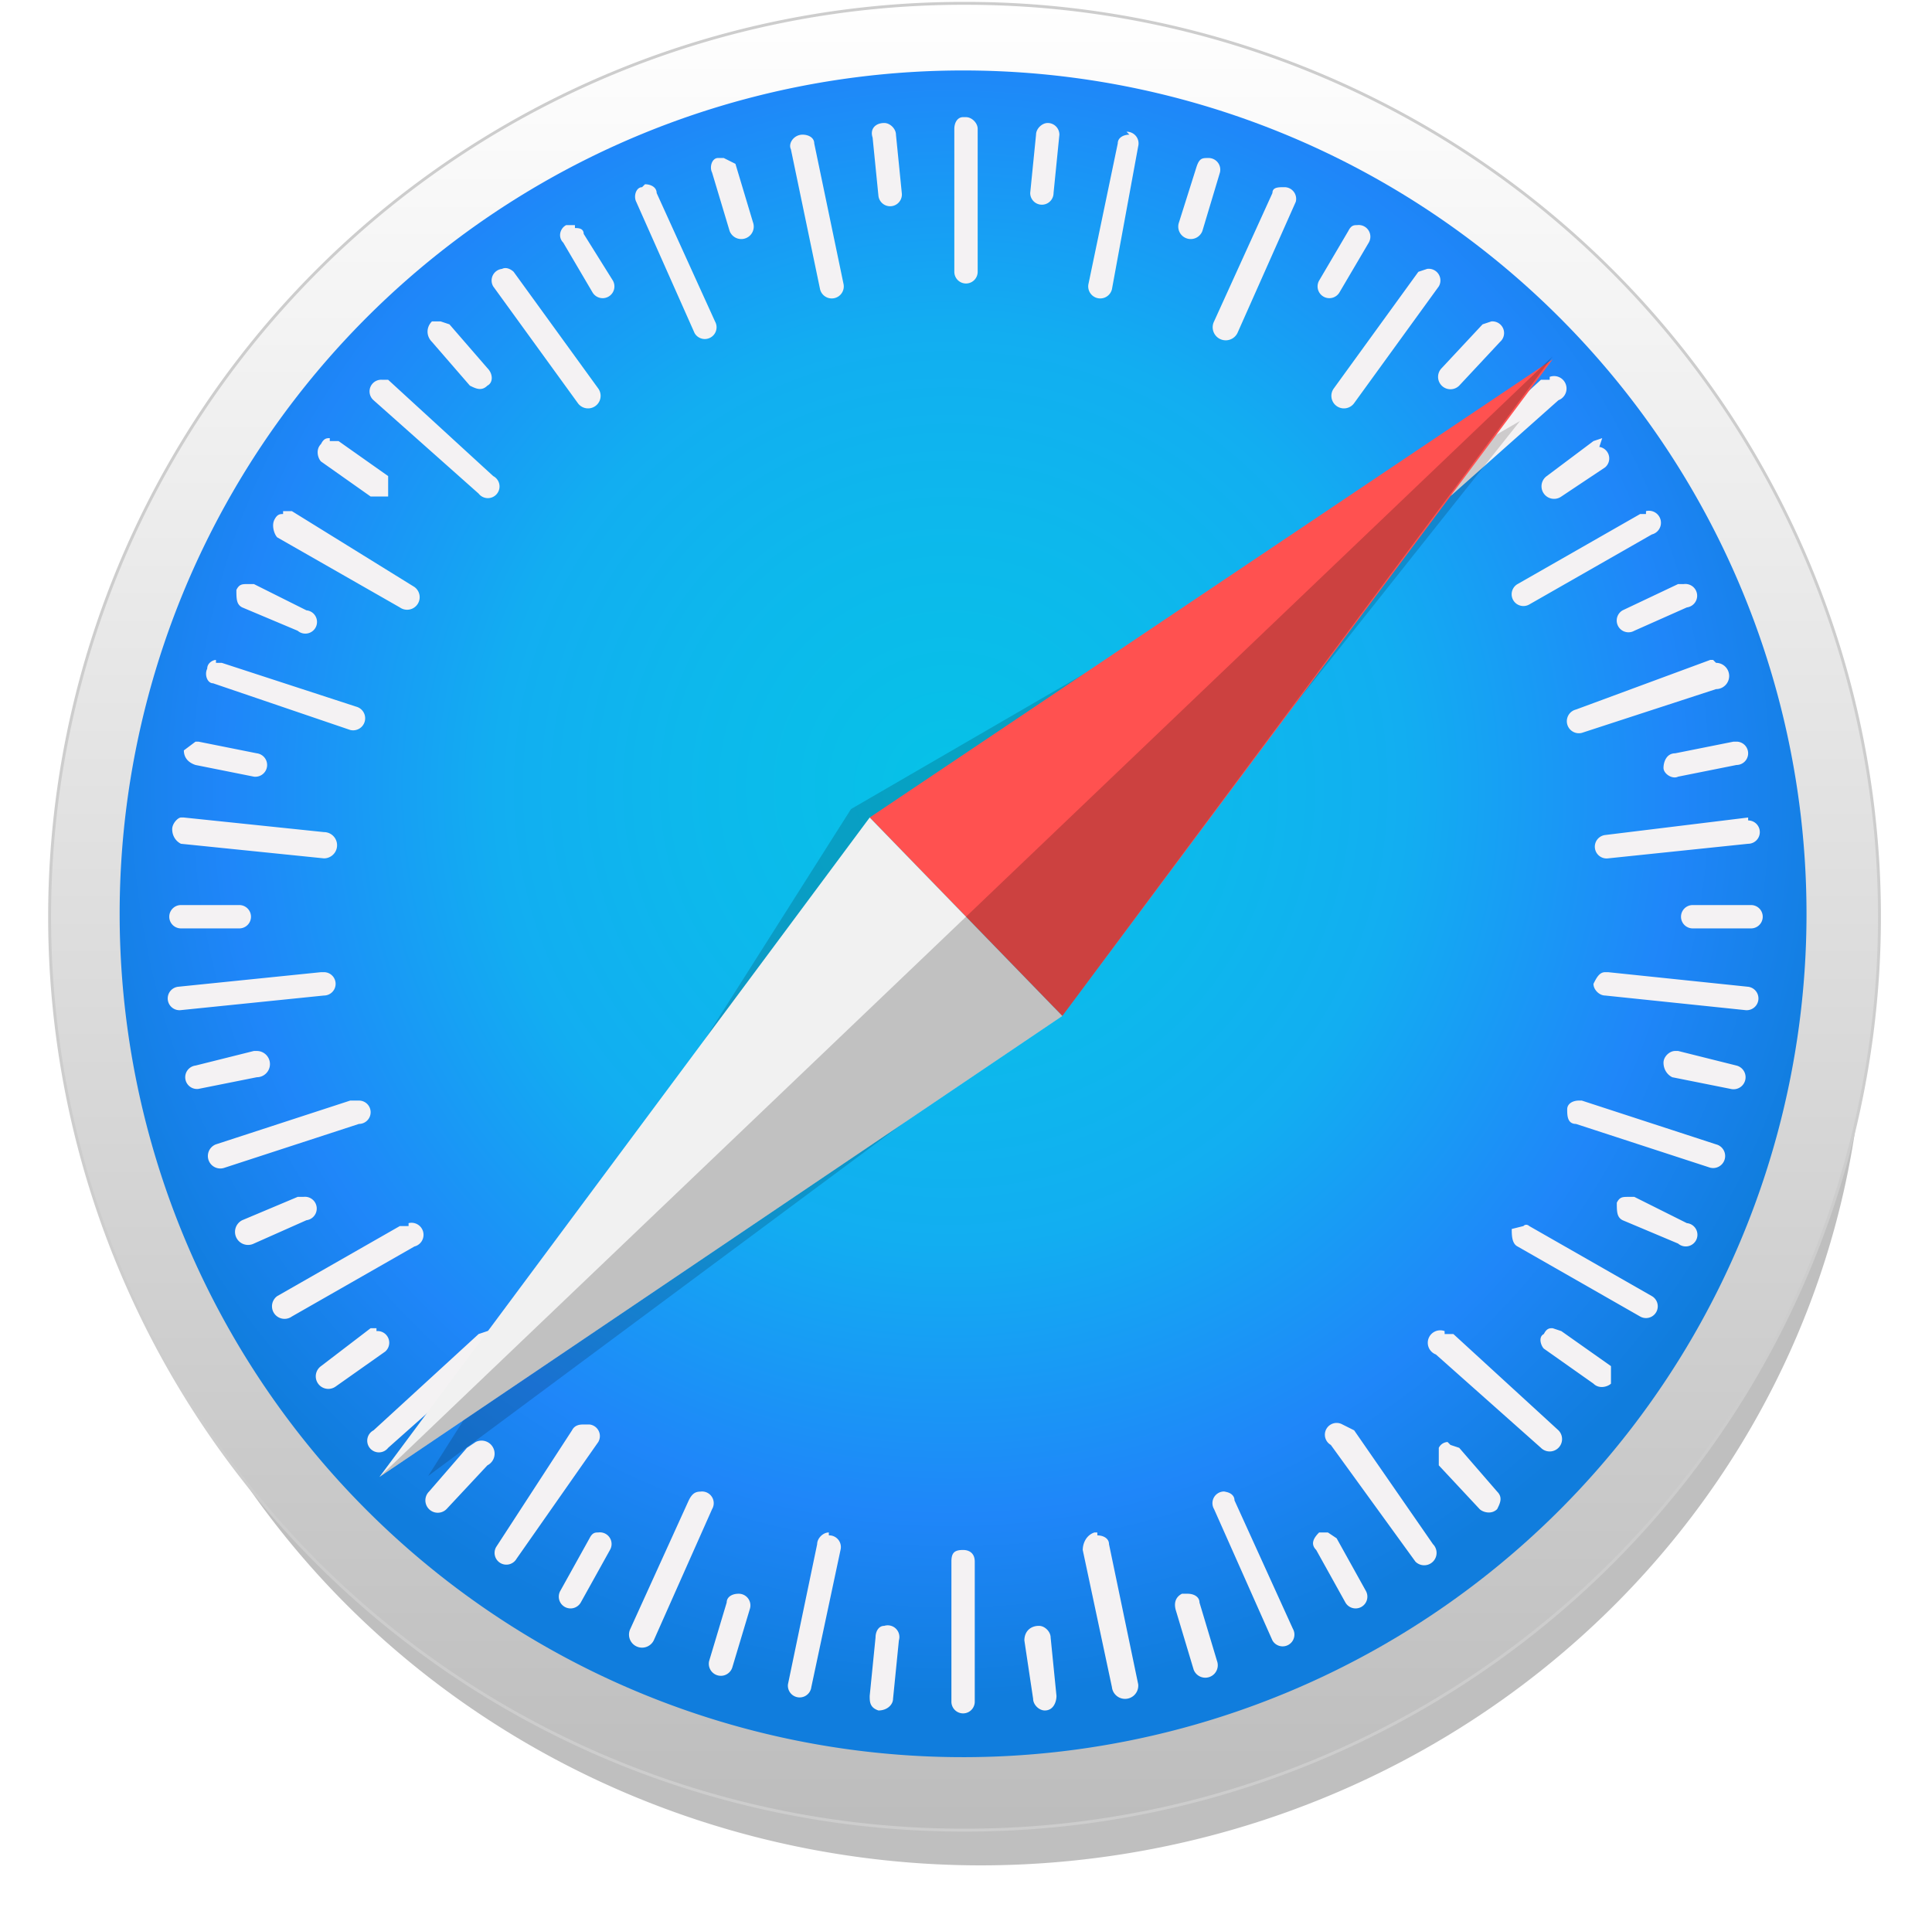 <svg xmlns="http://www.w3.org/2000/svg" xmlns:xlink="http://www.w3.org/1999/xlink" width="250.1" height="248.7" viewBox="0 0 66.2 65.8">
  <defs>
    <linearGradient id="b">
      <stop offset="0" stop-color="#06c2e7"/>
      <stop offset=".3" stop-color="#0db8ec"/>
      <stop offset=".5" stop-color="#12aef1"/>
      <stop offset=".8" stop-color="#1f86f9"/>
      <stop offset="1" stop-color="#107ddd"/>
    </linearGradient>
    <linearGradient id="a">
      <stop offset="0" stop-color="#bdbdbd"/>
      <stop offset="1" stop-color="#fff"/>
    </linearGradient>
    <linearGradient xlink:href="#a" id="d" x1="413" x2="413" y1="237.6" y2="59.4" gradientTransform="matrix(.35 0 0 .35 206.8 159.8)" gradientUnits="userSpaceOnUse"/>
    <filter id="f" width="1" height="1" x="0" y="0" color-interpolation-filters="sRGB">
      <feGaussianBlur stdDeviation="1"/>
    </filter>
    <filter id="c" width="1.1" height="1.1" x="0" y="0" color-interpolation-filters="sRGB">
      <feGaussianBlur stdDeviation="3.6"/>
    </filter>
    <radialGradient xlink:href="#b" id="e" cx="413.1" cy="136.8" r="82.1" fx="413.1" fy="136.8" gradientTransform="matrix(.38 0 0 .38 194.5 155.6)" gradientUnits="userSpaceOnUse"/>
  </defs>
  <path d="M502 148.5a89.1 89.1 0 0 1-89 89.1 89.1 89.1 0 0 1-89.1-89.1 89.1 89.1 0 0 1 89-89.1 89.1 89.1 0 0 1 89.2 89.1Z" filter="url(#c)" opacity=".5" paint-order="markers stroke fill" transform="matrix(.34 0 0 .33 -106.8 -14.5)"/>
  <path fill="url(#d)" stroke="#cdcdcd" stroke-linecap="round" stroke-linejoin="round" stroke-width=".1" d="M383.3 212a31.3 31.3 0 0 1-31.3 31.3 31.3 31.3 0 0 1-31.4-31.3 31.3 31.3 0 0 1 31.4-31.3 31.3 31.3 0 0 1 31.3 31.3z" paint-order="markers stroke fill" transform="translate(-318.9 -180.6)"/>
  <path fill="url(#e)" d="M380.8 212a28.9 28.9 0 0 1-28.8 28.8A28.9 28.9 0 0 1 323 212 28.9 28.9 0 0 1 352 183a28.9 28.9 0 0 1 28.8 28.9z" paint-order="markers stroke fill" transform="translate(-318.9 -180.6)"/>
  <path fill="#f4f2f3" d="M33 4c-.2 0-.3.2-.3.4v4.9a.4.4 0 1 0 .8 0V4.4c0-.2-.2-.4-.4-.4zm-2.7.2c-.3 0-.5.2-.4.5l.2 2a.4.4 0 1 0 .8-.1l-.2-2c0-.2-.2-.4-.4-.4zm5.6 0c-.2 0-.4.2-.4.4l-.2 2a.4.4 0 1 0 .8 0l.2-2a.4.4 0 0 0-.4-.4zm-8.4.4c-.3 0-.5.3-.4.5l1 4.8a.4.4 0 1 0 .8-.2l-1-4.8c0-.2-.2-.3-.4-.3zm11.2 0c-.2 0-.4.1-.4.3l-1 4.8a.4.4 0 1 0 .8.2L39 5a.4.4 0 0 0-.4-.5zm-13.9.8h-.2c-.2 0-.3.3-.2.5l.6 2a.4.4 0 1 0 .8-.3l-.6-2-.4-.2zm16.6 0c-.2 0-.3 0-.4.3l-.6 1.9a.4.4 0 1 0 .8.3l.6-2a.4.4 0 0 0-.4-.5zM22 6.4H22c-.2 0-.3.3-.2.5l2 4.5a.4.4 0 1 0 .7-.4l-2-4.4c0-.2-.2-.3-.4-.3zm22 0c-.2 0-.4 0-.4.2l-2 4.4a.4.4 0 1 0 .8.4l2-4.5a.4.4 0 0 0-.4-.5zM19.7 7.7h-.3c-.2.1-.3.4-.1.6l1 1.7a.4.4 0 1 0 .7-.4L20 8c0-.2-.2-.2-.3-.2zm26.8 0c-.1 0-.2 0-.3.2l-1 1.7a.4.4 0 1 0 .7.4l1-1.7a.4.4 0 0 0-.4-.6zM17.2 9.2a.4.4 0 0 0-.3.6l2.9 4a.4.4 0 1 0 .7-.5l-2.9-4s-.2-.2-.4-.1zm31.7 0-.3.1-2.9 4a.4.4 0 1 0 .7.5l2.9-4a.4.4 0 0 0-.4-.6zM15.1 11h-.3c-.2.2-.2.5 0 .7l1.3 1.5c.2.1.4.2.6 0 .2-.1.2-.4 0-.6l-1.3-1.5-.3-.1zm36 0-.3.1-1.4 1.5a.4.4 0 1 0 .6.6l1.4-1.5a.4.4 0 0 0-.3-.7zm-38 2a.4.4 0 0 0-.3.7l3.6 3.2a.4.4 0 1 0 .5-.6L13.3 13H13zm40 0h-.3l-3.6 3.3a.4.4 0 1 0 .6.6l3.6-3.2a.4.4 0 0 0-.3-.8zM11.3 15c-.1 0-.2 0-.3.2-.2.2-.1.5 0 .6l1.7 1.2h.6v-.7l-1.7-1.2h-.3zm43.6 0-.3.1-1.6 1.2a.4.4 0 1 0 .5.7L55 16a.4.4 0 0 0-.2-.7zM9.7 17.6c-.1 0-.2 0-.3.2-.1.2 0 .5.1.6l4.2 2.4a.4.4 0 1 0 .5-.7L10 17.5h-.3zm46.7 0h-.2L52 20a.4.4 0 1 0 .4.7l4.2-2.4a.4.4 0 0 0-.2-.8zM8.5 20c-.2 0-.3 0-.4.2 0 .3 0 .5.2.6l1.9.8a.4.4 0 1 0 .3-.7L8.7 20h-.2zm49.2 0h-.2l-1.9.9a.4.4 0 1 0 .4.7l1.8-.8a.4.4 0 0 0-.1-.8zM7.4 22.6c-.1 0-.3.1-.3.3-.1.2 0 .5.2.5L12 25a.4.4 0 1 0 .2-.8l-4.6-1.5h-.2zm51.3 0h-.1L54 24.3a.4.4 0 1 0 .2.8l4.6-1.5a.4.4 0 0 0 0-.9zm-52 2.8-.4.3c0 .2.1.4.4.5l2 .4a.4.4 0 1 0 .1-.8l-2-.4zm52.7 0-2 .4c-.3 0-.4.3-.4.5s.3.4.5.3l2-.4a.4.4 0 0 0 0-.8zM6.2 28c-.1 0-.3.2-.3.4s.1.4.3.5l4.9.5a.4.4 0 1 0 0-.9l-4.8-.5zm53.7 0-4.9.6a.4.4 0 1 0 .1.8l4.8-.5a.4.4 0 0 0 0-.8zM6.2 31a.4.4 0 1 0 0 .8h2a.4.4 0 1 0 0-.8zM58 31a.4.4 0 1 0 0 .8h2a.4.4 0 1 0 0-.8zm-46.8 2.3H11l-4.9.5a.4.4 0 1 0 .1.8l4.9-.5a.4.4 0 0 0 0-.8zm43.8 0c-.2 0-.3.2-.4.4 0 .2.2.4.4.4l4.8.5a.4.4 0 1 0 .1-.8l-4.8-.5zM8.7 36l-2 .5a.4.4 0 1 0 .1.8l2-.4a.4.4 0 0 0 0-.9zm48.7 0c-.2 0-.4.2-.4.4s.1.4.3.5l2 .4a.4.4 0 1 0 .2-.8l-2-.5zm-45.3 1.7H12l-4.6 1.5a.4.4 0 1 0 .3.8l4.6-1.5a.4.4 0 0 0 0-.8zm42 0c-.2 0-.4.1-.4.3 0 .2 0 .5.3.5l4.6 1.5a.4.4 0 1 0 .2-.8l-4.6-1.5H54zm-43.7 3.3h-.2l-1.9.8a.4.4 0 1 0 .4.8l1.8-.8a.4.4 0 0 0-.1-.8zm45.4 0c-.2 0-.3 0-.4.2 0 .3 0 .5.2.6l1.9.8a.4.4 0 1 0 .3-.7L56 41h-.2zM14 42h-.3l-4.2 2.4a.4.4 0 1 0 .5.7l4.2-2.4a.4.4 0 0 0-.2-.8zm38.2 0-.4.1c0 .2 0 .5.2.6l4.2 2.4a.4.4 0 1 0 .4-.7L52.4 42s-.1-.1-.2 0zm-39.3 3.5h-.2L11 46.8a.4.4 0 1 0 .5.7l1.7-1.2a.4.4 0 0 0-.3-.7zm40.3 0c-.1 0-.2 0-.3.2-.2.1-.1.4 0 .5l1.7 1.2c.2.2.5.1.6 0v-.6l-1.7-1.2-.3-.1zm-36.5.1-.3.1-3.6 3.3a.4.4 0 1 0 .5.6l3.6-3.2a.4.4 0 0 0-.2-.8zm32.8 0a.4.4 0 0 0-.3.8l3.6 3.2a.4.4 0 1 0 .6-.6l-3.6-3.3h-.3zM20 48.8c-.1 0-.3 0-.4.2L17 53a.4.4 0 1 0 .7.4l2.8-4a.4.4 0 0 0-.3-.6zm26 0a.4.4 0 0 0-.4.7l2.9 4a.4.4 0 1 0 .6-.6L46.4 49l-.4-.2zm-29.7.6-.3.2-1.3 1.5a.4.4 0 1 0 .6.6l1.4-1.5a.4.4 0 0 0-.4-.8zm33.3 0s-.2 0-.3.2v.6l1.4 1.5c.1.1.4.2.6 0 .1-.2.2-.4 0-.6L50 49.6l-.3-.1zm-25.6 1.7c-.2 0-.3.1-.4.3l-2 4.4a.4.4 0 1 0 .8.4l2-4.5a.4.4 0 0 0-.4-.6zm18 0a.4.4 0 0 0-.4.6l2 4.5a.4.4 0 1 0 .7-.4l-2-4.4c0-.2-.2-.3-.4-.3zm-21.5 1.4c-.1 0-.2 0-.3.2l-1 1.8a.4.4 0 1 0 .7.4l1-1.8a.4.4 0 0 0-.4-.6zm25 0h-.3c-.2.2-.3.4-.1.6l1 1.8a.4.4 0 1 0 .7-.4l-1-1.8-.3-.2zm-17.1 0c-.2 0-.4.2-.4.4l-1 4.8a.4.4 0 1 0 .8.1l1-4.7a.4.4 0 0 0-.4-.5zm9.2 0h-.1c-.3.1-.4.4-.4.6l1 4.7a.4.4 0 1 0 .9-.1l-1-4.8c0-.2-.2-.3-.4-.3zm-4.6.6c-.3 0-.4.1-.4.4v4.8a.4.4 0 1 0 .8 0v-4.8c0-.3-.2-.4-.4-.4zm-7.7 1.5c-.2 0-.4.1-.4.3l-.6 2a.4.4 0 1 0 .8.2l.6-2a.4.4 0 0 0-.4-.5zm15.4 0h-.2c-.2.1-.3.3-.2.6l.6 2a.4.4 0 1 0 .8-.3l-.6-2c0-.2-.2-.3-.4-.3zm-10.4 1.1c-.2 0-.3.2-.3.4l-.2 2c0 .2 0 .4.3.5.3 0 .5-.2.5-.4l.2-2a.4.4 0 0 0-.5-.5zm5.3 0c-.3 0-.5.2-.5.5l.3 2c0 .2.2.4.4.4.3 0 .4-.3.4-.5l-.2-2c0-.2-.2-.4-.4-.4z" paint-order="markers stroke fill"/>
  <path d="m469.1 100.6-65.5 38-41.4 65.3 60.6-45z" filter="url(#f)" opacity=".4" paint-order="markers stroke fill" transform="matrix(.35 0 0 .35 -112.1 -20.8)"/>
  <path fill="#ff5150" d="M36.4 34.8 29.8 28l23.4-15.7z" paint-order="markers stroke fill"/>
  <path fill="#f1f1f1" d="M36.4 34.8 29.8 28 13 50.6z" paint-order="markers stroke fill"/>
  <path d="m13 50.6 23.4-15.8 16.8-22.6z" opacity=".2"/>
</svg>
